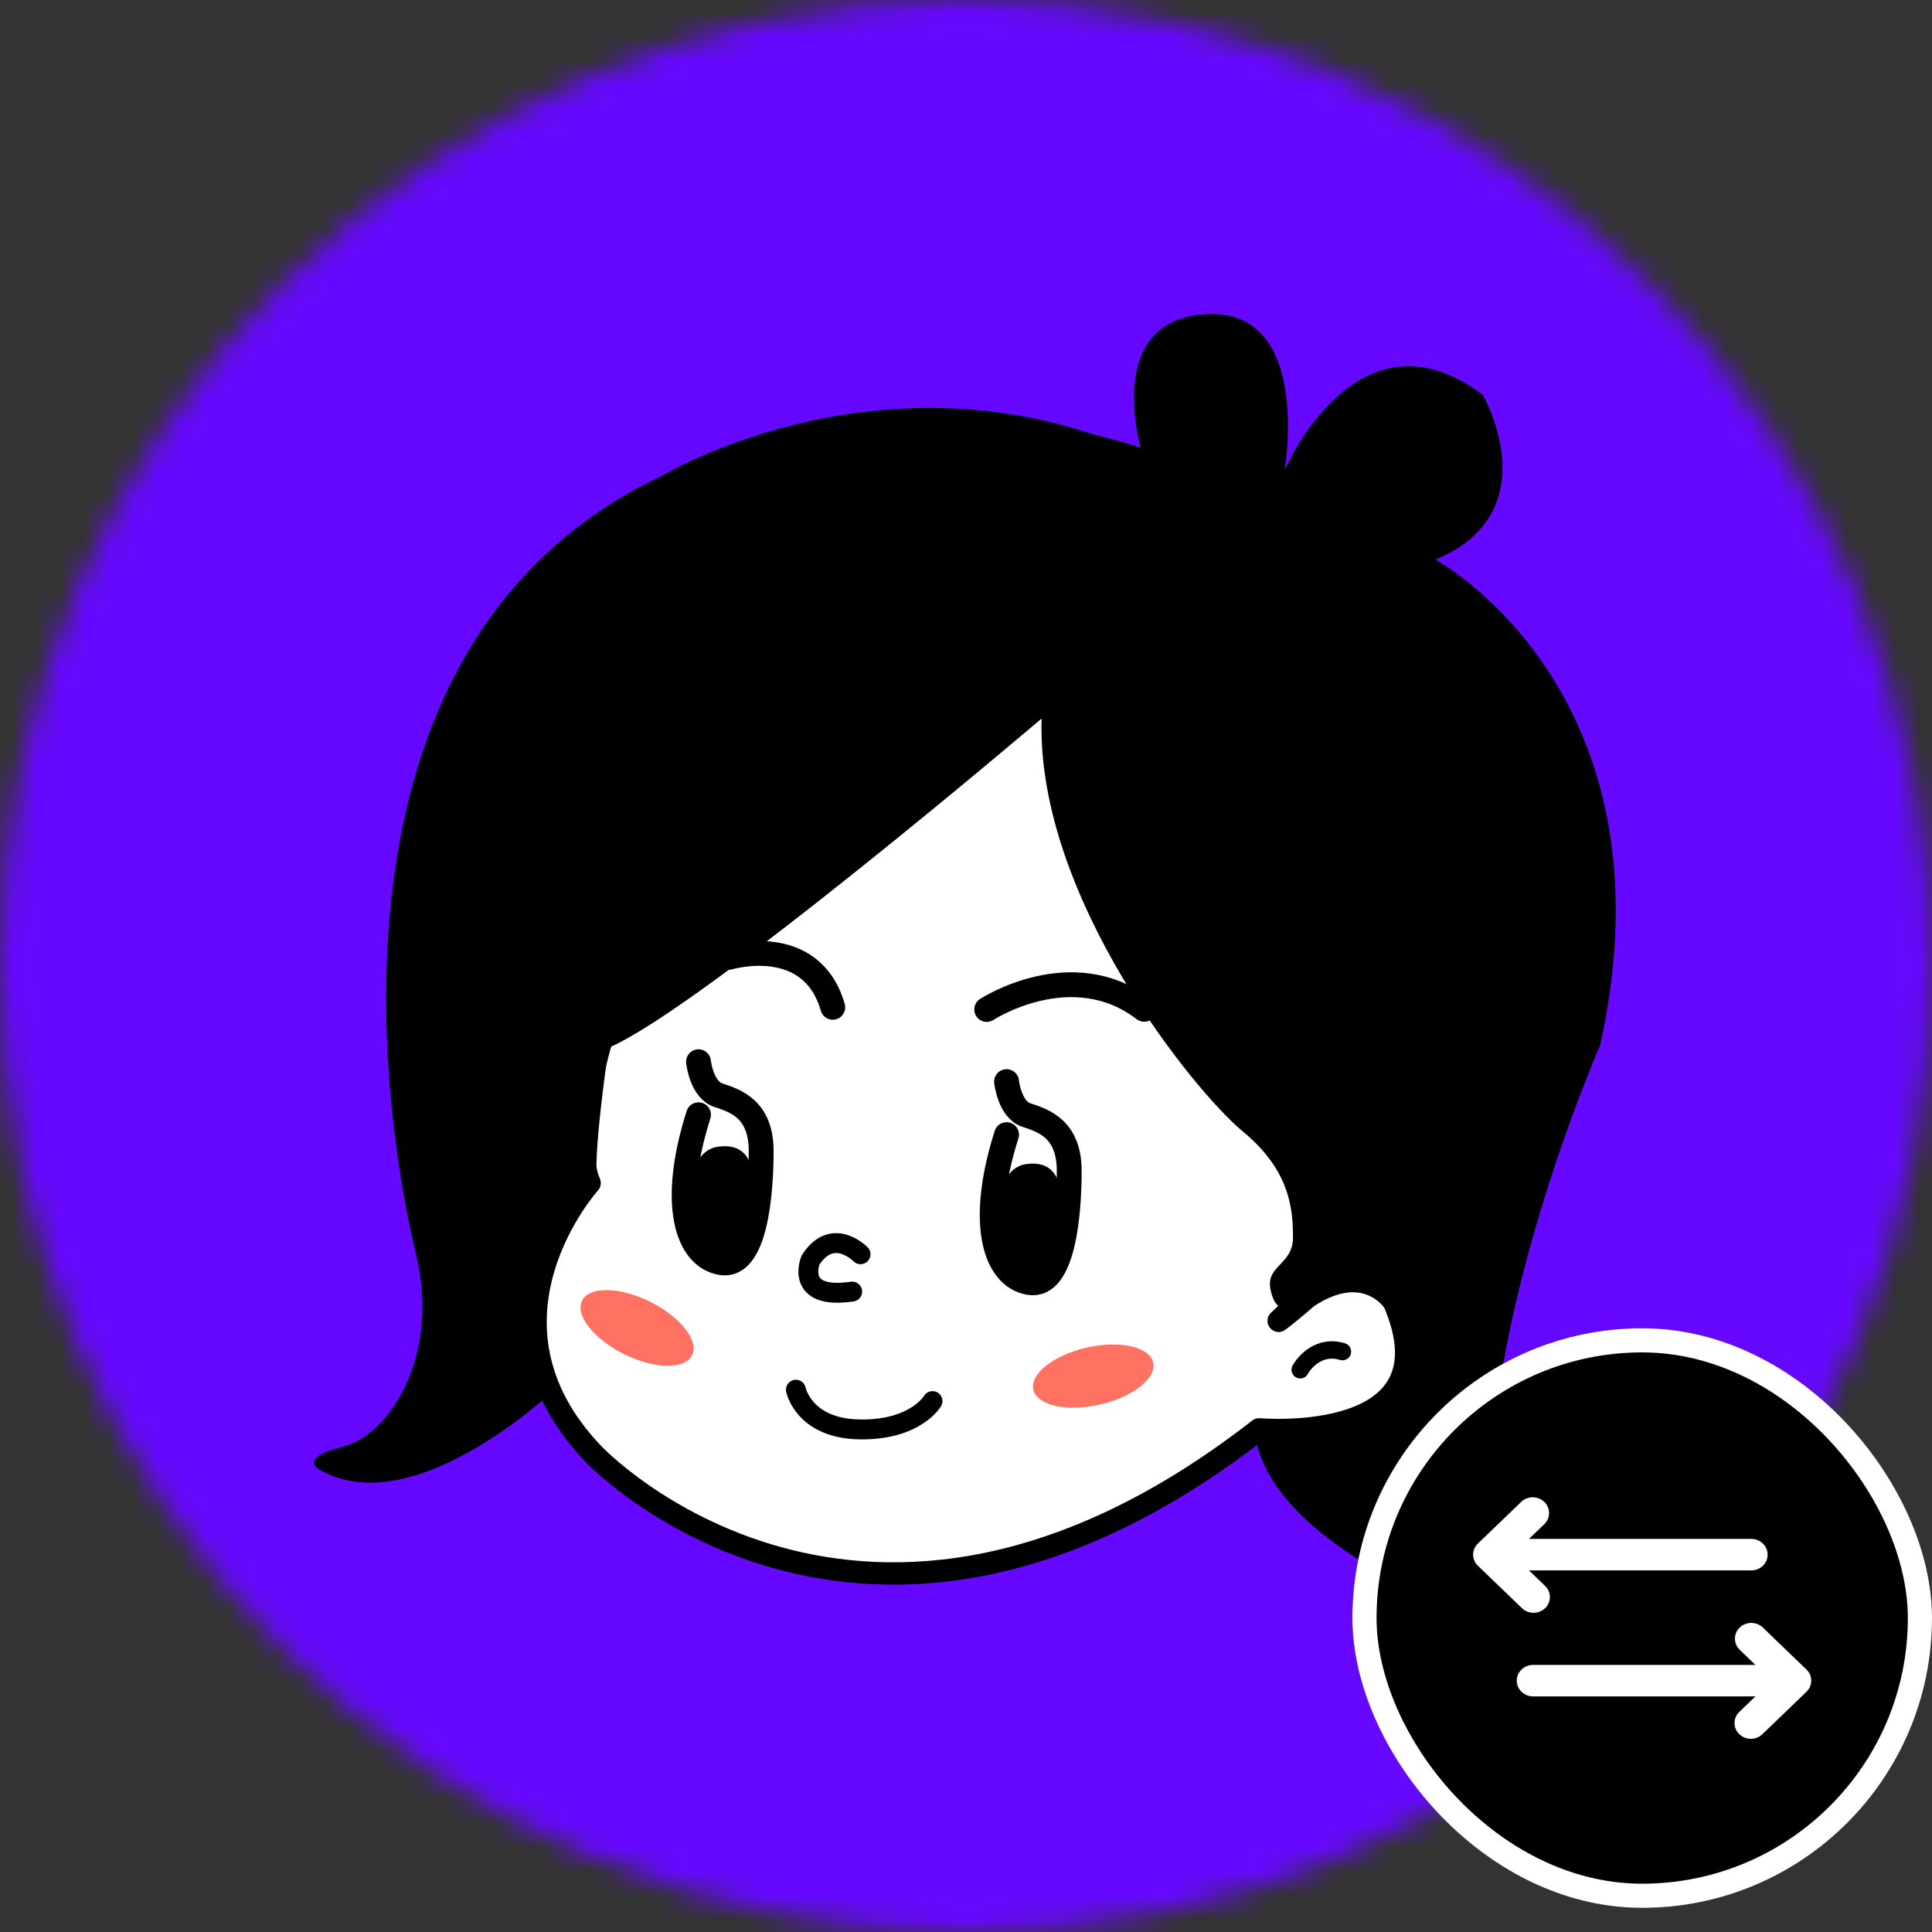 <svg width="80" height="80" viewBox="0 0 80 80" fill="none" xmlns="http://www.w3.org/2000/svg">
<rect x="0" y="0" width="80" height="80" fill="#333333" stroke="none"/>
<g clip-path="url(#clip0_80_1078)">
<mask id="mask0_80_1078" style="mask-type:luminance" maskUnits="userSpaceOnUse" x="0" y="0" width="80" height="80">
<path d="M80 40C80 17.909 62.091 0 40 0C17.909 0 0 17.909 0 40C0 62.091 17.909 80 40 80C62.091 80 80 62.091 80 40Z" fill="white"/>
</mask>
<g mask="url(#mask0_80_1078)">
<path d="M80 0H0V80H80V0Z" fill="#6608FF"/>
</g>
<path d="M24.994 42.761C24.994 42.761 23.605 47.142 24.415 48.986C24.415 48.986 19.264 54.692 24.588 60.224C24.588 60.224 35.7 71.981 52.137 59.187C52.137 59.187 60.293 59.916 57.726 53.92C57.726 53.92 56.193 51.514 52.947 54.692C52.947 54.692 70.889 41.321 59.545 27.489C48.202 13.657 27.829 15.732 22.968 26.221C18.106 36.71 24.994 42.761 24.994 42.761Z" fill="white" stroke="black" stroke-width="0.926" stroke-miterlimit="10" stroke-linejoin="round"/>
<path d="M53.839 56.72C54.042 56.35 54.675 55.681 55.588 55.967" stroke="black" stroke-width="0.72" stroke-linecap="round"/>
<path d="M43.131 29.753C43.131 29.753 29.021 41.766 25.204 43.383C25.204 43.383 24.511 48.003 24.742 49.042C24.742 49.042 20.578 52.045 22.776 57.705C22.776 57.705 16.993 63.133 13.176 60.823C13.176 60.823 12.367 60.361 14.217 59.899C16.068 59.437 18.265 56.203 17.224 51.93C16.183 47.656 12.251 26.866 27.402 19.705C27.402 19.705 36.77 14.045 47.295 18.781C47.295 18.781 45.56 13.237 49.955 13.006C54.35 12.775 53.193 19.474 53.193 19.474C53.193 19.474 56.2 12.428 61.405 16.355C61.405 16.355 64.18 21.206 59.438 23.17C59.438 23.17 69.5 28.599 66.262 43.267C66.262 43.267 59.438 58.86 62.561 66.829C62.561 66.829 63.255 67.984 61.173 67.06C59.092 66.136 52.152 63.364 51.921 58.975C51.921 58.975 57.935 59.784 58.051 55.395C58.051 55.395 58.513 52.854 55.506 52.854L53.391 54.101C53.391 54.101 52.846 54.471 52.615 53.431C52.383 52.392 53.54 52.392 53.54 51.237C53.54 50.082 53.424 48.465 51.458 46.848C49.492 45.231 42.9 37.146 43.131 29.753Z" fill="black"/>
<path d="M35.633 51.937C35.633 51.937 34.483 50.75 33.563 52.175C33.563 52.175 32.874 53.837 35.288 53.481" stroke="black" stroke-width="0.823" stroke-miterlimit="10" stroke-linecap="round"/>
<path d="M28.924 43.964C28.924 43.964 29.042 45.12 29.749 45.351C30.456 45.582 31.518 45.929 31.518 47.662C31.518 49.396 31.282 52.516 29.867 52.285C28.452 52.054 27.745 49.858 28.924 46.16" stroke="black" stroke-width="1.029" stroke-miterlimit="10" stroke-linecap="round"/>
<path d="M41.68 44.787C41.68 44.787 41.798 45.943 42.505 46.174C43.213 46.405 44.274 46.752 44.274 48.485C44.274 50.218 44.038 53.339 42.623 53.108C41.209 52.876 40.501 50.681 41.68 46.983" stroke="black" stroke-width="1.029" stroke-miterlimit="10" stroke-linecap="round"/>
<path d="M28.721 48.622C28.721 48.622 28.837 47.592 29.767 47.477C30.696 47.363 31.079 47.895 31.161 48.622C31.277 49.652 31.233 52.308 30.326 52.297C29.418 52.284 28.024 51.597 28.721 48.622Z" fill="black"/>
<path d="M41.478 49.367C41.478 49.367 41.594 48.315 42.524 48.198C43.453 48.081 43.836 48.624 43.918 49.367C44.034 50.419 43.99 53.132 43.083 53.12C42.175 53.107 40.781 52.406 41.478 49.367Z" fill="black"/>
<path d="M30.204 39.637C30.204 39.637 33.593 38.626 34.483 41.71" stroke="black" stroke-width="1.029" stroke-miterlimit="10" stroke-linecap="round"/>
<path d="M40.858 41.8C40.858 41.8 44.38 39.498 47.379 41.793" stroke="black" stroke-width="1.029" stroke-miterlimit="10" stroke-linecap="round"/>
<path d="M28.657 56.119C28.956 55.52 28.178 54.529 26.92 53.903C25.663 53.278 24.401 53.256 24.102 53.855C23.803 54.453 24.58 55.445 25.838 56.07C27.096 56.695 28.358 56.717 28.657 56.119Z" fill="#FF7262"/>
<path d="M45.537 58.161C46.907 57.851 47.898 57.07 47.75 56.418C47.602 55.766 46.371 55.49 45 55.8C43.63 56.111 42.639 56.891 42.787 57.543C42.935 58.195 44.166 58.472 45.537 58.161Z" fill="#FF7262"/>
<path d="M32.956 57.544C32.956 57.544 33.274 59.152 35.595 59.189C37.916 59.225 38.614 58.015 38.614 58.015" stroke="black" stroke-width="0.823" stroke-miterlimit="10" stroke-linecap="round"/>
</g>
<g clip-path="url(#clip1_80_1078)">
<rect x="56" y="55" width="24" height="24" rx="12" fill="black"/>
<path d="M63.962 63.097C64.082 62.973 64.147 62.81 64.144 62.641C64.141 62.472 64.07 62.31 63.946 62.191C63.822 62.072 63.654 62.003 63.478 62C63.303 61.997 63.133 62.06 63.005 62.175L61.198 63.914C61.071 64.036 61 64.202 61 64.375C61 64.548 61.071 64.714 61.198 64.836L63.005 66.575C63.067 66.639 63.142 66.691 63.225 66.726C63.308 66.762 63.398 66.781 63.488 66.782C63.579 66.784 63.67 66.768 63.754 66.735C63.839 66.702 63.915 66.653 63.979 66.592C64.044 66.53 64.094 66.456 64.129 66.375C64.163 66.293 64.179 66.207 64.178 66.119C64.176 66.031 64.156 65.945 64.119 65.865C64.082 65.785 64.029 65.713 63.962 65.653L63.312 65.027H72.516C72.696 65.027 72.868 64.959 72.996 64.836C73.123 64.714 73.194 64.548 73.194 64.375C73.194 64.202 73.123 64.036 72.996 63.914C72.868 63.792 72.696 63.723 72.516 63.723H63.312L63.962 63.097ZM72.038 67.392C71.911 67.515 71.84 67.68 71.84 67.853C71.84 68.026 71.911 68.192 72.038 68.314L72.688 68.94H63.483C63.304 68.94 63.132 69.009 63.004 69.131C62.877 69.254 62.806 69.419 62.806 69.592C62.806 69.765 62.877 69.931 63.004 70.054C63.132 70.176 63.304 70.245 63.483 70.245H72.688L72.038 70.871C71.971 70.93 71.918 71.002 71.881 71.082C71.844 71.162 71.824 71.249 71.822 71.336C71.821 71.424 71.837 71.511 71.871 71.592C71.906 71.673 71.956 71.747 72.021 71.809C72.085 71.871 72.162 71.92 72.246 71.953C72.33 71.985 72.421 72.001 72.512 72C72.603 71.998 72.692 71.979 72.775 71.944C72.858 71.908 72.933 71.856 72.995 71.792L74.802 70.053C74.929 69.931 75 69.765 75 69.592C75 69.42 74.929 69.254 74.802 69.132L72.995 67.392C72.868 67.27 72.696 67.202 72.516 67.202C72.337 67.202 72.165 67.27 72.038 67.392Z" fill="white"/>
</g>
<rect x="56.5" y="55.5" width="23" height="23" rx="11.5" stroke="white"/>
<defs>
<clipPath id="clip0_80_1078">
<rect width="80" height="80" fill="white"/>
</clipPath>
<clipPath id="clip1_80_1078">
<rect x="56" y="55" width="24" height="24" rx="12" fill="white"/>
</clipPath>
</defs>
</svg>
